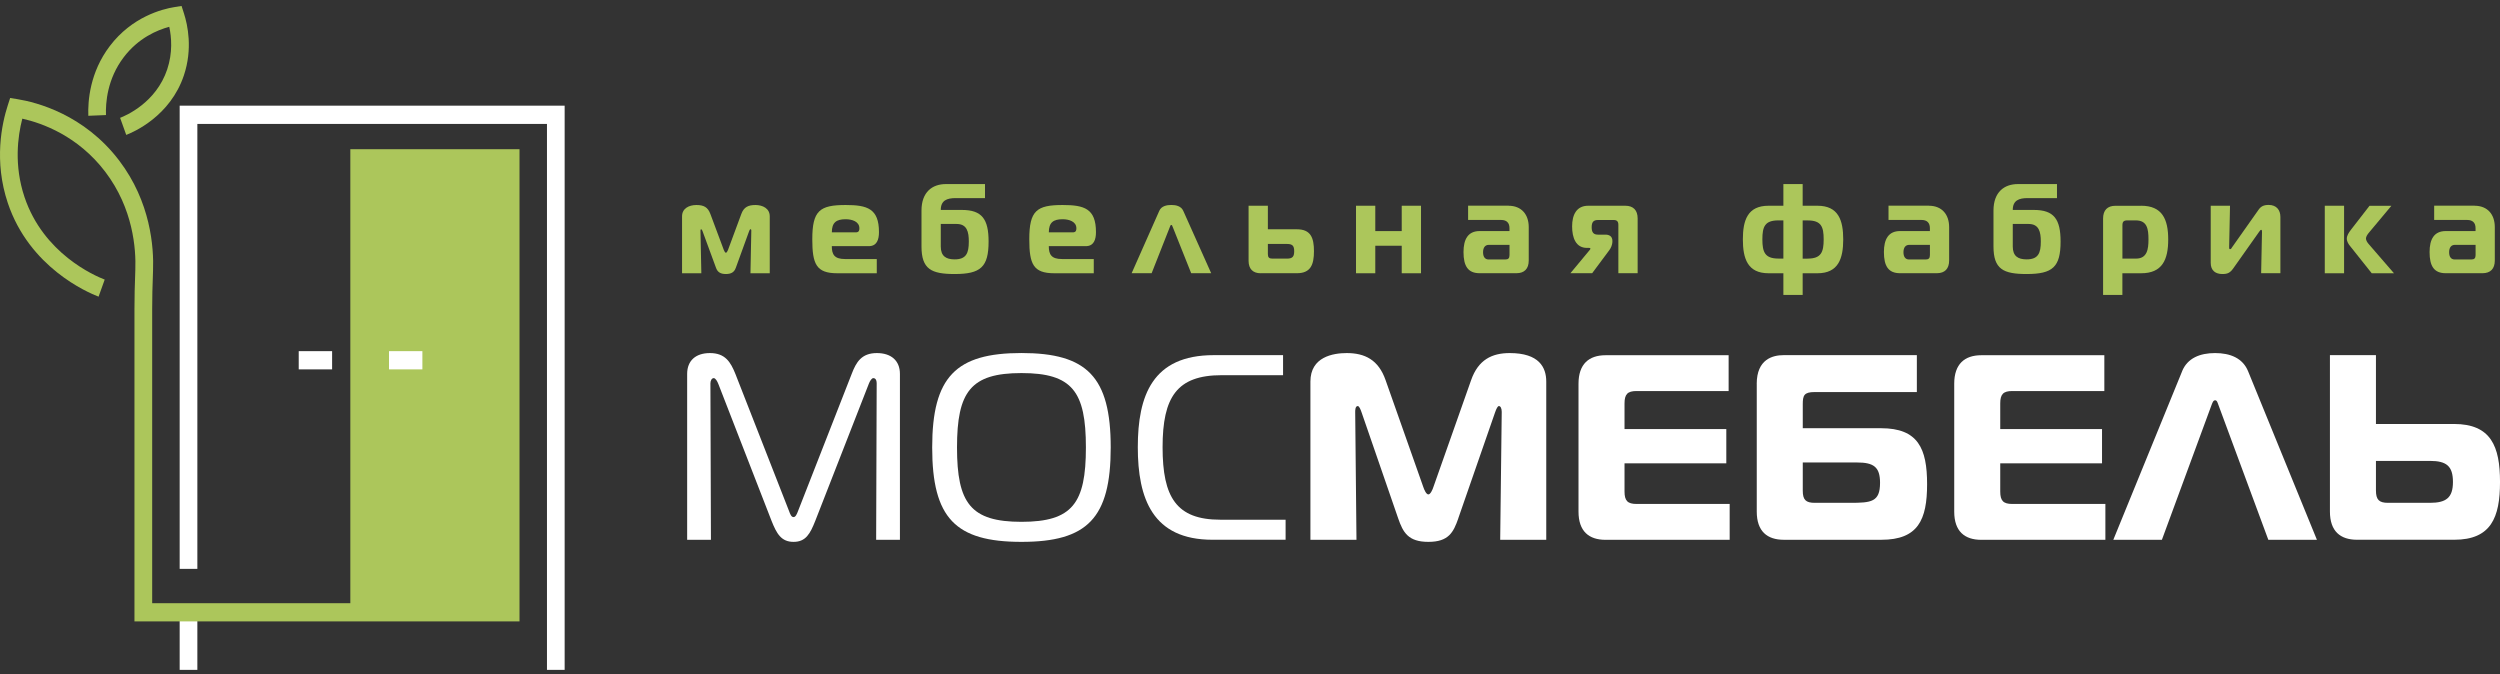 <svg width="241" height="65" viewBox="0 0 241 65" fill="none" xmlns="http://www.w3.org/2000/svg">
<rect x="0" y="0" width="241" height="65" fill="#333333" stroke="none"/>
<g clip-path="url(#clip0_608_1922)">
<path d="M70.928 25.826C70.773 26.257 70.463 26.416 69.977 26.416C69.49 26.416 69.18 26.257 69.026 25.826L67.718 22.267C67.692 22.192 67.645 22.107 67.599 22.107C67.526 22.107 67.526 22.17 67.526 22.241L67.609 26.342H65.75V20.855C65.75 20.093 66.417 19.763 67.13 19.763C67.844 19.763 68.236 19.971 68.478 20.621L69.775 24.095C69.822 24.217 69.905 24.366 69.977 24.366C70.049 24.366 70.132 24.217 70.179 24.095L71.465 20.621C71.703 19.971 72.121 19.763 72.824 19.763C73.526 19.763 74.204 20.093 74.204 20.855V26.342H72.344L72.427 22.23C72.427 22.118 72.38 22.096 72.344 22.096C72.308 22.096 72.251 22.181 72.225 22.256L70.928 25.829V25.826Z" fill="#ACC65B"/>
<path d="M80.712 26.342C78.687 26.342 78.305 25.458 78.305 23.065C78.305 20.301 79.018 19.763 81.519 19.763C83.602 19.763 84.733 20.105 84.733 22.378C84.733 23.114 84.521 23.73 83.746 23.73H80.186C80.186 24.529 80.434 24.971 81.447 24.971H84.521V26.346H80.708L80.712 26.342ZM82.499 22.4C82.831 22.4 82.845 22.166 82.845 22.007C82.845 21.345 82.117 21.134 81.523 21.134C80.629 21.134 80.189 21.442 80.189 22.397H82.499V22.4Z" fill="#ACC65B"/>
<path d="M92.122 19.097C91.29 19.097 90.691 19.317 90.691 20.238H92.727C94.67 20.238 95.3 21.133 95.3 23.284C95.3 25.74 94.536 26.416 92.035 26.416C89.772 26.416 88.832 25.948 88.832 23.752V20.301C88.832 18.496 89.891 17.745 91.178 17.745H94.954V19.097H92.118H92.122ZM90.691 23.764C90.691 24.685 91.192 25.004 92.025 25.004C93.156 25.004 93.394 24.391 93.394 23.284C93.394 22.363 93.228 21.59 92.216 21.59H90.691V23.764Z" fill="#ACC65B"/>
<path d="M101.63 26.342C99.605 26.342 99.223 25.458 99.223 23.065C99.223 20.301 99.936 19.763 102.437 19.763C104.52 19.763 105.651 20.105 105.651 22.378C105.651 23.114 105.439 23.73 104.664 23.73H101.104C101.104 24.529 101.352 24.971 102.365 24.971H105.439V26.346H101.626L101.63 26.342ZM103.417 22.4C103.749 22.4 103.763 22.166 103.763 22.007C103.763 21.345 103.035 21.134 102.441 21.134C101.547 21.134 101.107 21.442 101.107 22.397H103.417V22.4Z" fill="#ACC65B"/>
<path d="M113.054 21.895C113.007 21.784 112.992 21.687 112.924 21.687C112.83 21.687 112.816 21.772 112.769 21.895L111.018 26.338H109.09L111.756 20.323C111.958 19.855 112.484 19.759 112.924 19.759C113.364 19.759 113.864 19.87 114.066 20.323L116.758 26.338H114.83L113.057 21.895H113.054Z" fill="#ACC65B"/>
<path d="M121.52 26.342C120.792 26.342 120.363 25.926 120.363 25.149V19.833H122.223V22.103H125.023C126.356 22.103 126.666 22.924 126.666 24.213C126.666 25.502 126.356 26.338 125.023 26.338H121.52V26.342ZM122.223 24.499C122.223 24.808 122.342 24.93 122.641 24.93H124.082C124.619 24.93 124.76 24.711 124.76 24.217C124.76 23.723 124.615 23.518 124.082 23.518H122.223V24.499Z" fill="#ACC65B"/>
<path d="M135.126 26.342V23.689H132.578V26.342H130.719V19.833H132.578V22.277H135.126V19.833H136.985V26.342H135.126Z" fill="#ACC65B"/>
<path d="M145.417 19.833C146.667 19.833 147.37 20.669 147.37 21.895V25.112C147.37 25.911 146.952 26.338 146.181 26.338H142.642C141.511 26.338 141.082 25.651 141.082 24.298C141.082 23.072 141.511 22.274 142.642 22.274H145.514V21.991C145.514 21.475 145.23 21.204 144.718 21.204H141.525V19.829H145.421L145.417 19.833ZM143.525 23.604C143.168 23.604 142.967 23.86 142.967 24.317C142.967 24.733 143.132 25.015 143.514 25.015H145.1C145.399 25.015 145.518 24.893 145.518 24.584V23.604H143.529H143.525Z" fill="#ACC65B"/>
<path d="M153.243 24.105C153.289 24.057 153.315 24.009 153.315 23.972C153.315 23.897 153.232 23.897 153.185 23.897H152.983C151.913 23.897 151.552 22.928 151.552 21.821C151.552 20.713 151.97 19.833 153.102 19.833H156.677C157.451 19.833 157.869 20.264 157.869 21.059V26.338H156.01V21.661C156.01 21.352 155.866 21.208 155.57 21.208H154.046C153.617 21.208 153.437 21.404 153.437 21.906C153.437 22.408 153.617 22.619 154.046 22.619H154.76C155.069 22.619 155.437 22.731 155.437 23.232C155.437 23.648 155.271 23.931 155.138 24.116L153.484 26.338H151.387L153.246 24.102L153.243 24.105Z" fill="#ACC65B"/>
<path d="M173.777 17.745V19.833H175.208C177.222 19.833 177.687 21.234 177.687 23.076C177.687 24.919 177.222 26.342 175.208 26.342H173.777V28.43H171.918V26.342H170.487C168.462 26.342 168.012 24.919 168.012 23.076C168.012 21.234 168.466 19.833 170.487 19.833H171.918V17.745H173.777ZM171.918 21.245H171.442C170.131 21.245 169.893 21.847 169.893 23.073C169.893 24.299 170.131 24.926 171.442 24.926H171.918V21.241V21.245ZM174.253 24.93C175.565 24.93 175.802 24.302 175.802 23.076C175.802 21.85 175.565 21.248 174.253 21.248H173.777V24.934H174.253V24.93Z" fill="#ACC65B"/>
<path d="M185.944 19.833C187.195 19.833 187.897 20.669 187.897 21.895V25.112C187.897 25.911 187.479 26.338 186.708 26.338H183.17C182.038 26.338 181.609 25.651 181.609 24.298C181.609 23.072 182.038 22.274 183.17 22.274H186.042V21.991C186.042 21.475 185.757 21.204 185.245 21.204H182.053V19.829H185.948L185.944 19.833ZM184.053 23.604C183.696 23.604 183.494 23.86 183.494 24.317C183.494 24.733 183.66 25.015 184.042 25.015H185.627C185.926 25.015 186.045 24.893 186.045 24.584V23.604H184.056H184.053Z" fill="#ACC65B"/>
<path d="M195.462 19.097C194.629 19.097 194.031 19.317 194.031 20.238H196.067C198.009 20.238 198.64 21.133 198.64 23.284C198.64 25.74 197.876 26.416 195.375 26.416C193.112 26.416 192.172 25.948 192.172 23.752V20.301C192.172 18.496 193.231 17.745 194.518 17.745H198.294V19.097H195.458H195.462ZM194.031 23.764C194.031 24.685 194.532 25.004 195.365 25.004C196.496 25.004 196.734 24.391 196.734 23.284C196.734 22.363 196.568 21.59 195.556 21.59H194.031V23.764Z" fill="#ACC65B"/>
<path d="M206.407 19.833C208.432 19.833 209.016 21.122 209.016 23.087C209.016 25.053 208.432 26.342 206.407 26.342H204.598V28.43H202.738V21.063C202.738 20.264 203.156 19.837 203.931 19.837H206.407V19.833ZM204.598 24.93H205.909C206.994 24.93 207.113 24.009 207.113 23.087C207.113 22.081 206.994 21.245 205.888 21.245H205.077C204.731 21.245 204.601 21.367 204.601 21.713V24.93H204.598Z" fill="#ACC65B"/>
<path d="M217.974 26.342L218.057 22.341C218.057 22.229 218.046 22.155 217.974 22.155C217.913 22.155 217.881 22.218 217.783 22.341L215.283 25.877C214.973 26.308 214.735 26.416 214.234 26.416C213.578 26.416 213.113 26.085 213.113 25.346V19.833H214.973L214.89 23.834C214.89 23.945 214.89 24.02 214.983 24.02C215.077 24.02 215.128 23.908 215.174 23.834L217.722 20.223C217.935 19.915 218.198 19.755 218.699 19.755C219.463 19.755 219.83 20.256 219.83 20.91V26.338H217.971L217.974 26.342Z" fill="#ACC65B"/>
<path d="M224.109 26.342V19.833H225.969V26.342H224.109ZM228.635 26.342L226.563 23.738C226.408 23.552 226.232 23.296 226.232 23.002C226.232 22.709 226.423 22.426 226.635 22.144L228.423 19.837H230.531L228.398 22.389C228.217 22.597 228.077 22.82 228.077 22.991C228.077 23.162 228.207 23.37 228.325 23.507L230.779 26.342H228.635Z" fill="#ACC65B"/>
<path d="M238.546 19.833C239.796 19.833 240.499 20.669 240.499 21.895V25.112C240.499 25.911 240.081 26.338 239.31 26.338H235.771C234.64 26.338 234.211 25.651 234.211 24.298C234.211 23.072 234.64 22.274 235.771 22.274H238.643V21.991C238.643 21.475 238.359 21.204 237.847 21.204H234.654V19.829H238.55L238.546 19.833ZM236.654 23.604C236.297 23.604 236.096 23.86 236.096 24.317C236.096 24.733 236.261 25.015 236.643 25.015H238.229C238.528 25.015 238.647 24.893 238.647 24.584V23.604H236.658H236.654Z" fill="#ACC65B"/>
<path d="M78.595 50.204C78.101 51.449 77.683 52.236 76.498 52.236C75.312 52.236 74.869 51.449 74.375 50.204L69.248 37.012C69.15 36.759 68.977 36.451 68.804 36.451C68.606 36.451 68.484 36.704 68.484 36.96L68.534 52.036H66.242V36.046C66.242 34.749 67.082 34.036 68.437 34.036C69.918 34.036 70.433 34.902 70.901 36.068L76.054 49.238C76.177 49.569 76.278 49.848 76.498 49.848C76.696 49.848 76.818 49.569 76.941 49.238L82.094 36.068C82.537 34.898 83.056 34.036 84.533 34.036C85.888 34.036 86.753 34.749 86.753 36.046V52.036H84.461L84.512 36.96C84.512 36.503 84.288 36.451 84.191 36.451C84.018 36.451 83.845 36.756 83.748 37.012L78.595 50.204Z" fill="white"/>
<path d="M107.073 43.134C107.073 49.948 104.828 52.236 98.468 52.236C92.108 52.236 89.863 49.948 89.863 43.134C89.863 36.321 92.155 34.032 98.468 34.032C104.782 34.032 107.073 36.321 107.073 43.134ZM98.468 50.304C103.376 50.304 104.681 48.525 104.681 43.134C104.681 37.744 103.373 35.964 98.468 35.964C93.564 35.964 92.256 37.77 92.256 43.134C92.256 48.499 93.564 50.304 98.468 50.304Z" fill="white"/>
<path d="M116.883 52.032C111.114 52.032 109.684 48.068 109.684 43.108C109.684 38.148 111.089 34.236 117.006 34.236H123.687V36.168H117.77C113.453 36.168 112.073 38.278 112.073 43.108C112.073 47.938 113.402 50.1 117.644 50.1H123.932V52.032H116.88H116.883Z" fill="white"/>
<path d="M140.58 49.974C140.111 51.322 139.643 52.236 137.693 52.236C135.744 52.236 135.254 51.322 134.785 49.974L131.257 39.754C131.16 39.475 131.034 39.144 130.886 39.144C130.641 39.144 130.641 39.575 130.641 39.705L130.764 52.036H126.324V36.782C126.324 34.393 128.519 34.036 129.827 34.036C131.553 34.036 132.886 34.671 133.574 36.655L137.199 46.928C137.297 47.232 137.495 47.663 137.693 47.663C137.891 47.663 138.09 47.232 138.187 46.928L141.812 36.655C142.504 34.671 143.833 34.036 145.534 34.036C148.37 34.036 149.059 35.411 149.059 36.782V52.036H144.619L144.767 39.705C144.767 39.349 144.644 39.144 144.497 39.144C144.374 39.144 144.251 39.397 144.125 39.754L140.576 49.974H140.58Z" fill="white"/>
<path d="M166.64 37.696H157.764C156.899 37.696 156.604 38 156.604 38.892V41.359H166.416V44.665H156.604V47.384C156.604 48.272 156.899 48.581 157.764 48.581H166.74V52.039H154.78C153.177 52.039 152.168 51.226 152.168 49.32V36.99C152.168 35.084 153.181 34.244 154.78 34.244H166.64V37.703V37.696Z" fill="white"/>
<path d="M169.348 37.008C169.348 34.619 170.901 34.236 171.939 34.236H184.785V37.795H174.922C173.91 37.795 173.787 38.126 173.787 38.966V41.28H181.333C184.907 41.28 185.772 43.238 185.772 46.671C185.772 50.103 184.911 52.035 181.358 52.035H171.964C170.36 52.035 169.351 51.222 169.351 49.316V37.011L169.348 37.008ZM173.787 44.583V47.302C173.787 48.19 174.083 48.473 174.947 48.473H178.349C180.396 48.473 181.236 48.395 181.236 46.541C181.236 45.014 180.619 44.583 179.016 44.583H173.787Z" fill="white"/>
<path d="M202.858 37.696H193.983C193.118 37.696 192.823 38 192.823 38.892V41.359H202.635V44.665H192.823V47.384C192.823 48.272 193.118 48.581 193.983 48.581H202.959V52.039H190.999C189.396 52.039 188.387 51.226 188.387 49.32V36.99C188.387 35.084 189.399 34.244 190.999 34.244H202.858V37.703V37.696Z" fill="white"/>
<path d="M210.353 35.79C210.872 34.519 212.079 34.036 213.535 34.036C214.991 34.036 216.198 34.519 216.717 35.79L223.351 52.036H218.666L213.859 39.044C213.784 38.866 213.737 38.587 213.539 38.587C213.34 38.587 213.268 38.866 213.193 39.044L208.407 52.036H203.723L210.357 35.79H210.353Z" fill="white"/>
<path d="M229.041 34.236V40.871H236.562C240.136 40.871 241.001 43.034 241.001 46.463C241.001 49.892 240.136 52.032 236.587 52.032H227.218C225.614 52.032 224.605 51.218 224.605 49.312V34.236H229.045H229.041ZM229.041 44.431V47.276C229.041 48.168 229.337 48.473 230.202 48.473H234.245C235.798 48.473 236.464 47.99 236.464 46.463C236.464 44.936 235.848 44.431 234.245 44.431H229.041Z" fill="white"/>
<path d="M54.432 64.574H52.728V11.946H19.025V54.837H17.32V10.188H54.432V64.574Z" fill="white"/>
<path d="M12.169 13.005L11.578 11.359C12.148 11.14 15.045 9.895 16.119 6.689C16.655 5.084 16.537 3.598 16.317 2.584C15.156 2.896 13.337 3.658 11.924 5.523C10.335 7.614 10.173 9.91 10.216 11.092L8.515 11.162C8.461 9.739 8.659 6.975 10.584 4.442C12.728 1.614 15.639 0.875 16.789 0.689L17.502 0.574L17.729 1.28C18.097 2.417 18.583 4.705 17.729 7.261C16.407 11.214 12.868 12.737 12.169 13.005Z" fill="#ACC65B"/>
<path d="M19.025 59.027H17.32V64.574H19.025V59.027Z" fill="white"/>
<path d="M32.015 33.851H28.797V35.608H32.015V33.851Z" fill="white"/>
<path d="M50.074 59.905H12.962V29.801C12.962 28.702 12.987 27.531 13.045 26.012C13.12 24.006 12.847 20.112 10.144 16.557C7.513 13.095 4.061 11.868 2.151 11.438C1.705 13.158 1.341 15.94 2.36 18.99C4.191 24.455 9.124 26.58 10.093 26.952L9.502 28.598C8.407 28.178 2.832 25.774 0.75 19.562C-0.598 15.543 0.169 11.943 0.75 10.152L0.977 9.446L1.69 9.561C3.506 9.855 8.097 11.018 11.488 15.476C14.526 19.473 14.839 23.835 14.753 26.082C14.695 27.58 14.67 28.728 14.67 29.805V58.151H33.772V14.38H50.081V59.905H50.074Z" fill="#ACC65B"/>
<path d="M40.718 33.851H37.5V35.608H40.718V33.851Z" fill="white"/>
</g>
<defs>
<clipPath id="clip0_608_1922">
<rect width="241" height="64" fill="white" transform="translate(0 0.574)"/>
</clipPath>
</defs>
</svg>
